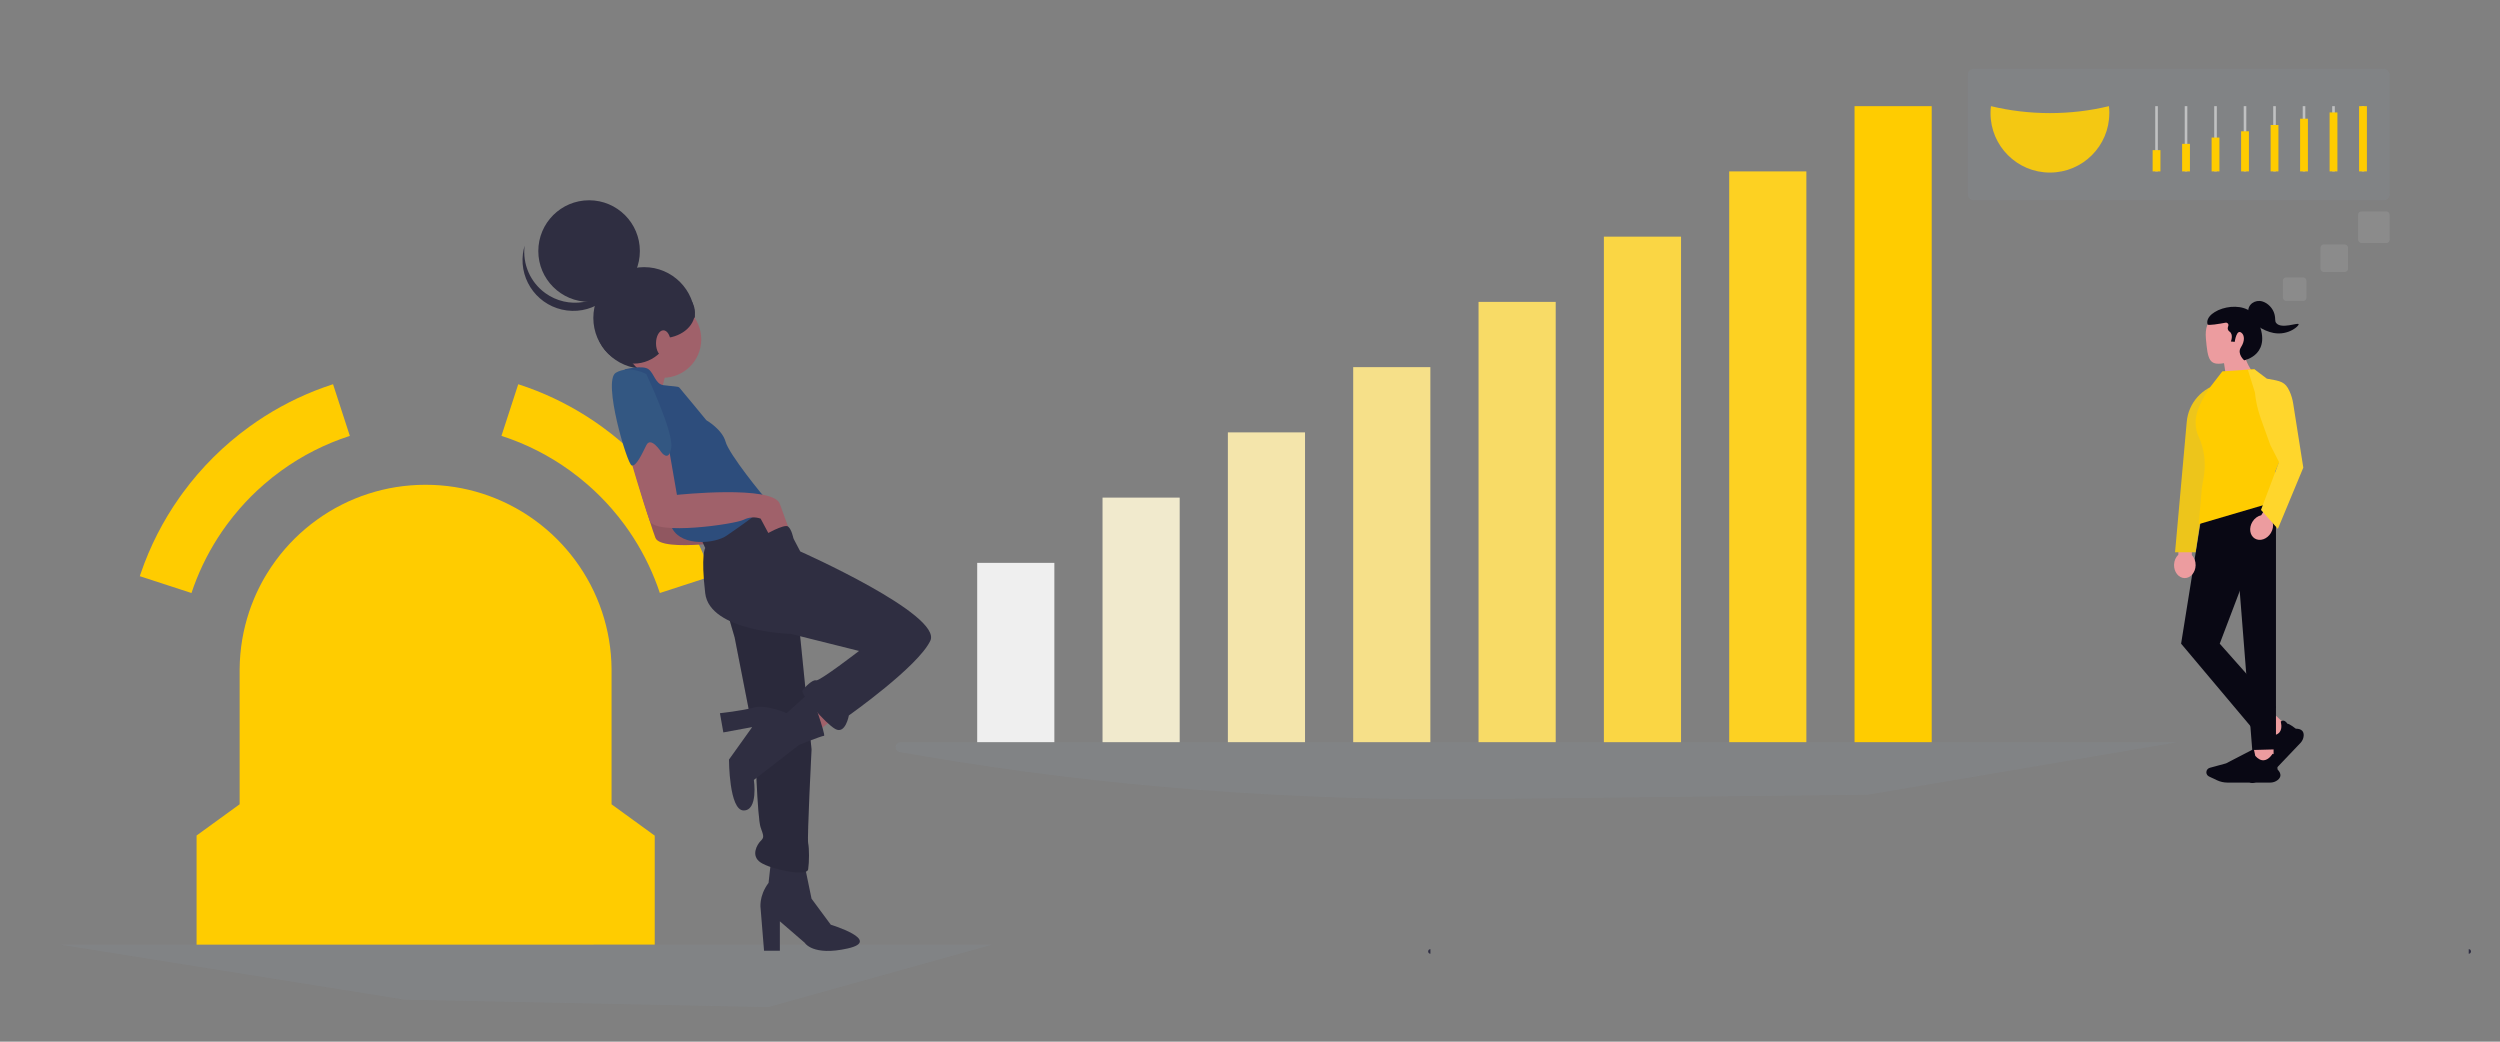 <?xml version="1.0" encoding="UTF-8"?>
<svg id="a" data-name="Capa 1 copia" xmlns="http://www.w3.org/2000/svg" viewBox="0 0 1920 800">
  <rect x="0" y="0" width="1920" height="800" fill="#808080" stroke="none"/>
  <path d="M1895.98,728.94c.98,0,1.77,.79,1.77,1.77s-.79,1.77-1.77,1.77" style="fill: #2f2e43;"/>
  <path d="M1098.57,732.48c-.98,0-1.77-.79-1.77-1.77s.79-1.77,1.77-1.77" style="fill: #2f2e43;"/>
  <g>
    <path d="M268.71,334.75c-19.01,6.14-36.72,15.18-52.57,26.64-4.73,3.4-9.28,7.02-13.66,10.85-6.56,5.71-12.72,11.87-18.44,18.44-3.43,3.95-6.72,8.03-9.82,12.26-9.4,12.78-17.24,26.79-23.23,41.73-1.42,3.53-2.73,7.12-3.94,10.77l-39.68-12.92c.23-.69,.44-1.38,.68-2.06,7.13-20.93,17.19-40.51,29.68-58.25l2.73-3.8c14.29-19.47,31.55-36.61,51.13-50.75l5.74-4.03c15.73-10.67,32.85-19.45,51.01-26.01l7.44-2.54,12.89,39.68h.04Z" style="fill: #fc0;"/>
    <path d="M546.44,442.53l-39.68,12.9c-1.2-3.65-2.51-7.24-3.94-10.77-5.99-14.94-13.83-28.95-23.22-41.73-3.1-4.22-6.38-8.3-9.82-12.25-5.71-6.56-11.88-12.73-18.44-18.44-4.39-3.83-8.94-7.44-13.66-10.85-15.85-11.46-33.56-20.52-52.57-26.64l12.9-39.66,7.44,2.54c18.17,6.56,35.28,15.34,51.01,26.01l5.74,4.03c10.03,7.25,19.44,15.27,28.16,23.99,8.32,8.32,16,17.26,22.97,26.78,.93,1.27,1.84,2.54,2.75,3.84,12.48,17.73,22.52,37.3,29.65,58.22" style="fill: #fc0;"/>
    <path d="M502.83,641.68v83.8H150.97v-83.8l22.06-16.01,11.01-7.99v-103.8c.12-15.37,2.69-30.17,7.31-44.04,.3-.9,.61-1.78,.92-2.67s.63-1.77,.97-2.64c.6-1.56,1.21-3.11,1.85-4.65,.19-.47,.39-.95,.61-1.41,.22-.53,.44-1.05,.68-1.57,.29-.63,.59-1.29,.87-1.93,.37-.78,.74-1.56,1.12-2.33,.38-.79,.78-1.57,1.17-2.36h0c.44-.89,.9-1.75,1.36-2.61,.44-.84,.91-1.67,1.38-2.51l.07-.13c.44-.77,.87-1.52,1.32-2.29,.06-.08,.1-.18,.16-.26,.31-.53,.63-1.06,.96-1.59,2.19-3.63,4.57-7.13,7.07-10.53,8.83-11.98,19.5-22.52,31.59-31.21,11.95-8.6,25.28-15.41,39.6-20,13.81-4.45,28.52-6.84,43.79-6.84s29.98,2.39,43.79,6.84c14.31,4.61,27.65,11.41,39.59,20,6.28,4.52,12.18,9.52,17.64,14.99,5.05,5.05,9.71,10.47,13.96,16.22,8.79,11.89,15.78,25.21,20.55,39.52,4.63,13.87,7.19,28.67,7.31,44.04v103.8l11.01,7.98,22.05,16.02,.02-.05h.07Z" style="fill: #fc0;"/>
    <polygon points="589.92 773.5 310.84 767.76 46.1 725.48 761.96 725.48 589.92 773.5" style="fill: #94a3b8; opacity: .1;"/>
  </g>
  <g>
    <path d="M512.51,283.2s-7.82,23.45-3.47,28.67-26.06-15.64-26.06-15.64l16.51-19.11,13.03,6.08Z" style="fill: #a0616a;"/>
    <circle cx="494.68" cy="244.16" r="39" style="fill: #2f2e41;"/>
    <polygon points="646.29 547.29 626.31 562.93 615.01 544.68 634.99 530.78 646.29 547.29" style="fill: #a0616a;"/>
    <path d="M618.05,665l5.21,25.19,14.77,19.98s39.96,12.16,13.03,18.24c-26.93,6.08-33.01-4.34-33.01-4.34l-19.11-16.51v22.59h-12.16l-2.61-32.14s-1.74-9.56,6.08-19.98l1.74-15.64,26.06,2.61Z" style="fill: #2f2e41;"/>
    <path d="M517.28,353.13l6.95,39.96s73.84-7.82,79.05,6.95,6.95,19.11,6.95,19.11l-14.77,5.21-6.95-13.03c-4.28-1.51-8.99-1.2-13.03,.87-6.95,3.47-67.76,12.16-72.1,.87-4.34-11.29-16.51-52.99-16.51-52.99l18.24-14.77,12.16,7.82Z" style="fill: #a0616a;"/>
    <path d="M517.28,353.13l6.95,39.96s73.84-7.82,79.05,6.95,6.95,19.11,6.95,19.11l-14.77,5.21-6.95-13.03c-4.28-1.51-8.99-1.2-13.03,.87-6.95,3.47-67.76,12.16-72.1,.87-4.34-11.29-16.51-52.99-16.51-52.99l18.24-14.77,12.16,7.82Z" style="isolation: isolate; opacity: .1;"/>
    <path d="M558.11,468.67l6.08,20.85,15.64,79.92s1.74,59.07,4.34,66.02,2.61,7.82,0,10.42-7.82,11.29,0,16.51,35.62,11.29,36.49,5.21,.87-15.64,0-19.98,2.61-72.1,2.61-72.1l-10.42-103.38-35.62-16.51-19.11,13.03Z" style="fill: #2f2e41;"/>
    <path d="M558.11,468.67l6.08,20.85,15.64,79.92s1.74,59.07,4.34,66.02,2.61,7.82,0,10.42-7.82,11.29,0,16.51,35.62,11.29,36.49,5.21,.87-15.64,0-19.98,2.61-72.1,2.61-72.1l-10.42-103.38-35.62-16.51-19.11,13.03Z" style="isolation: isolate; opacity: .1;"/>
    <path d="M595.47,387.01l19.11,36.49s109.46,48.65,99.9,68.63c-9.56,19.98-62.55,57.33-62.55,57.33,0,0-2.61,14.77-10.42,10.42s-26.93-26.93-25.19-29.54,7.82-8.69,10.42-7.82,33.01-22.59,33.01-22.59l-52.12-13.03s-62.55-1.74-66.02-31.27,0-34.75,0-34.75l-4.34-9.56,35.62-21.72,22.59-2.61Z" style="fill: #2f2e41;"/>
    <path d="M622.4,531.22l-18.24,16.51s-15.64-6.95-25.19-4.34c-9.56,2.61-26.06,4.34-26.06,4.34l2.61,14.77,22.16-4.09-17.82,24.94s0,39.09,11.29,39.09,7.82-23.45,7.82-23.45l34.75-26.93s17.37-6.95,19.11-6.95-10.42-33.88-10.42-33.88Z" style="fill: #2f2e41;"/>
    <circle cx="509.03" cy="260.62" r="29.54" style="fill: #a0616a;"/>
    <path d="M479.93,283.64s13.9-3.47,18.24,0,5.21,11.29,11.29,12.16,11.29,.87,12.16,1.74,20.85,25.19,20.85,25.19c0,0,12.16,6.95,14.77,16.51s28.67,41.7,32.14,45.17-22.59,20.85-31.27,26.93c-8.69,6.08-33.88,8.69-41.7-5.21-7.82-13.9-50.38-104.24-36.49-122.49Z" style="fill: #2d4d7c;"/>
    <path d="M512.94,340.1l6.95,39.96s73.84-7.82,79.05,6.95,6.95,19.11,6.95,19.11l-14.77,5.21-6.95-13.03c-4.28-1.51-8.99-1.2-13.03,.87-6.95,3.47-67.76,12.16-72.1,.87s-16.51-52.99-16.51-52.99l18.24-14.77,12.16,7.82Z" style="fill: #a0616a;"/>
    <path d="M496.34,287.29s20.94,44.12,19.21,56.29c-1.74,12.16-7.82,3.47-7.82,3.47,0,0-7.82-12.16-11.29-5.21s-7.82,16.51-11.29,15.64-22.59-65.15-12.16-71.23,23.36,1.05,23.36,1.05Z" style="fill: #335782;"/>
    <circle cx="452.42" cy="192.81" r="39" style="fill: #2f2e41;"/>
    <path d="M418.78,225.1c17.46,12.62,41.84,8.69,54.46-8.76,2.57-3.55,4.52-7.51,5.77-11.72-2.69,21.37-22.19,36.52-43.57,33.83-21.37-2.69-36.52-22.19-33.83-43.57,.27-2.12,.71-4.21,1.32-6.26-1.78,14.14,4.3,28.13,15.85,36.47Z" style="fill: #2f2e41;"/>
    <circle cx="486.65" cy="250.66" r="28.6" style="fill: #2f2e41;"/>
    <ellipse cx="508.33" cy="239.94" rx="25.35" ry="19.83" style="fill: #2f2e41;"/>
    <ellipse cx="509.47" cy="263.66" rx="5.65" ry="9.99" style="fill: #a0616a;"/>
    <path d="M586.97,410.96s15.38-8.82,18.23-6.61,4.12,9.14,4.12,9.14l-17.77,6.98-5.21-9.56,.63,.05Z" style="fill: #2f2e41;"/>
  </g>
  <path d="M1434.55,610.35l-295.1,3.32c-146.46,1.65-292.19-9.46-428.44-32.66l-19.95-3.4c-4.64-.79-4.06-7.62,.64-7.62h980.83l-237.98,40.36Z" style="fill: #94a3b8; opacity: .1;"/>
  <g>
    <polygon points="1758.29 559.27 1747.74 570.35 1736.49 559.95 1747.04 548.87 1758.29 559.27" style="fill: #ec9c9f;"/>
    <path d="M1766.72,570.61l-22.43,23.55c-1.92,2.01-4.31,3.6-6.92,4.6l-6.25,2.38c-1.29,.49-2.78,.21-3.79-.73-1.19-1.1-1.49-2.85-.73-4.27l6.01-11.28,6.42-22.88,.07,.04c1.75,1.08,4.39,2.69,4.58,2.76,3.32,.12,5.7-.72,7.07-2.48,2.39-3.08,.87-8,.86-8.04v-.04s.02-.03,.02-.03c.7-.59,1.43-.83,2.18-.71,1.59,.27,2.73,2.06,2.9,2.33,1.49-.06,6.08,3.53,6.45,3.82,2.25,0,3.9,.53,4.91,1.59,.88,.93,1.26,2.24,1.14,3.91-.15,2.01-1.03,3.95-2.48,5.48h0Z" style="fill: #090814;"/>
    <rect x="1730.69" y="572.02" width="15.42" height="15.19" style="fill: #ec9c9f;"/>
    <path d="M1743.48,601.03h-32.77c-2.8,0-5.62-.63-8.14-1.83l-6.04-2.86c-1.25-.59-2.06-1.86-2.06-3.22,0-1.6,1.09-3.02,2.66-3.45l12.47-3.4,21.32-11.04,.02,.08c.4,1.99,1.02,5,1.1,5.18,2.19,2.47,4.43,3.61,6.68,3.38,3.91-.39,6.52-4.84,6.54-4.89l.02-.03h.04c.92,.1,1.59,.46,2.01,1.09,.89,1.33,.35,3.37,.26,3.68,1.07,1.03,1.55,6.79,1.59,7.25,1.55,1.61,2.28,3.17,2.18,4.61-.09,1.26-.8,2.44-2.12,3.49-1.59,1.27-3.63,1.96-5.75,1.96Z" style="fill: #090814;"/>
    <polygon points="1747.94 380.7 1693.3 380.73 1675.09 494.34 1729.73 559.28 1747.94 543.04 1704.76 494.34 1747.94 380.7" style="fill: #090814;"/>
    <polygon points="1715.65 397.45 1747.94 380.7 1747.94 575.51 1729.73 576.01 1715.65 397.45" style="fill: #090814;"/>
    <path d="M1683.3,426.26l.38-17.73-10.35-.22-.38,17.73c-1.93,1.79-3.21,4.58-3.28,7.74-.12,5.53,3.49,10.09,8.07,10.19,4.57,.1,8.38-4.3,8.5-9.83,.07-3.16-1.08-6-2.94-7.87Z" style="fill: #ec9c9f;"/>
    <path d="M1733.89,259.94c0-10.98-8.9-19.88-19.88-19.88s-21.3,3.61-19.88,19.88,2.51,21,13.92,18.97l3.84,25.4,19.59-16.33s-4.23-5.39-6.5-11.47c5.37-3.56,8.9-9.65,8.9-16.57h0Z" style="fill: #ec9c9f;"/>
    <path d="M1723.56,276.74s-5.75-5-2.52-10.02,2.5-8.97,.96-10.63c-4.31-4.64-5.72,6.45-5.72,6.45l-2.96-.27s2.21-5.36-1.06-7.62c-1.1-.76-1.64-2.09-1.24-3.37l.34-1.09c.42-1.33-.73-2.62-2.1-2.37-4.78,.89-13.56,2.39-13.86,1.33-3.25-11.43,29.25-21.66,37.83-4.21,13.34,27.13-9.67,31.79-9.67,31.79h0Z" style="fill: #090814;"/>
    <path d="M1706,294.45h0c-14.43,2.82-25.27,14.84-26.58,29.49l-8.98,100.18h15.77l19.8-129.66Z" style="fill: #edc51b;"/>
    <path d="M1691.09,374.26l-2.46,28.28,66.65-19.6-8.12-20.44,15.12-34.73-30.87-44.25-24.64,1.68-9.52,12.32s-10.84,14.55-11.01,26.28c-.07,4.76,.84,8.4,2.14,11.15,4.72,9.98,5.91,21.27,3.98,32.15l-1.27,7.16Z" style="fill: #fc0;"/>
    <path d="M1745.44,401.12l9.3-15.11-8.82-5.43-9.3,15.11c-2.57,.57-5.08,2.33-6.74,5.02-2.9,4.71-2.09,10.47,1.81,12.87,3.9,2.4,9.41,.52,12.3-4.18,1.66-2.69,2.1-5.72,1.45-8.28h0Z" style="fill: #ec9c9f;"/>
    <path d="M1726.38,284.09l5.37-.22,9.19,6.94c10.89,1.86,14.05,2.38,17.38,9.57,1.4,3.02,2.33,6.24,2.85,9.53l7.77,49.23-19.54,47.05-12.95-14.56,13.84-36.78-6.6-12.89c-6.31-17.94-10.52-26.44-11.91-40.61h0" style="fill: #ffd62c;"/>
    <path d="M1765.33,248.94c.61,1.17-7.74,8.88-19.15,6.79-7.91-1.45-18.75-7.88-19.54-15.68-.65-6.51,5.48-10.09,10.75-8.58,4.44,1.27,8.22,5.35,9.38,9.73,1.06,3.99,.04,5.32,1.45,6.99,3.96,4.66,16.44-.54,17.11,.75Z" style="fill: #090814;"/>
  </g>
  <g>
    <rect x="750.49" y="432.28" width="59.26" height="137.7" style="fill: #efefef;"/>
    <rect x="846.74" y="382.17" width="59.26" height="187.81" style="fill: #f1eacd;"/>
    <rect x="943" y="332.07" width="59.26" height="237.91" style="fill: #f4e5ab;"/>
    <rect x="1039.26" y="281.96" width="59.26" height="288.02" style="fill: #f6e089;"/>
    <rect x="1135.52" y="231.85" width="59.26" height="338.13" style="fill: #f8db66;"/>
    <rect x="1231.78" y="181.75" width="59.26" height="388.24" style="fill: #fad644;"/>
    <rect x="1328.03" y="131.64" width="59.26" height="438.34" style="fill: #fdd122;"/>
    <rect x="1424.29" y="81.53" width="59.26" height="488.45" style="fill: #fc0;"/>
  </g>
  <path d="M1619.94,86.92c0,12.6-5.11,24.01-13.36,32.25-8.25,8.25-19.65,13.36-32.25,13.36s-24.01-5.11-32.25-13.36c-8.25-8.25-13.36-19.65-13.36-32.25,0-1.83,.1-3.62,.32-5.39,14.53,3.5,29.71,5.34,45.31,5.34s30.77-1.84,45.31-5.34c.22,1.77,.32,3.57,.32,5.39h-.04Z" style="fill: #fc0;"/>
  <rect x="1511.27" y="52.86" width="324" height="100.95" rx="4.49" ry="4.49" style="fill: #94a3b8; opacity: .1;"/>
  <g>
    <rect x="1753.25" y="213.06" width="18.07" height="18.07" rx="2.48" ry="2.48" style="fill: #f7f7f7; opacity: .1;"/>
    <rect x="1782.15" y="187.74" width="21.14" height="21.14" rx="2.48" ry="2.48" style="fill: #f7f7f7; opacity: .1;"/>
    <rect x="1811.05" y="162.43" width="24.21" height="24.21" rx="2.48" ry="2.48" style="fill: #f7f7f7; opacity: .1;"/>
  </g>
  <g style="opacity: .5;">
    <line x1="1656.22" y1="81.53" x2="1656.22" y2="131.64" style="fill: none; stroke: #fff; stroke-miterlimit: 10; stroke-width: 2px;"/>
    <line x1="1678.87" y1="81.53" x2="1678.87" y2="131.64" style="fill: none; stroke: #fff; stroke-miterlimit: 10; stroke-width: 2px;"/>
    <line x1="1701.52" y1="81.53" x2="1701.52" y2="131.64" style="fill: none; stroke: #fff; stroke-miterlimit: 10; stroke-width: 2px;"/>
    <line x1="1724.17" y1="81.53" x2="1724.17" y2="131.64" style="fill: none; stroke: #fff; stroke-miterlimit: 10; stroke-width: 2px;"/>
    <line x1="1746.83" y1="81.53" x2="1746.83" y2="131.64" style="fill: none; stroke: #fff; stroke-miterlimit: 10; stroke-width: 2px;"/>
    <line x1="1769.48" y1="81.53" x2="1769.48" y2="131.64" style="fill: none; stroke: #fff; stroke-miterlimit: 10; stroke-width: 2px;"/>
    <line x1="1792.13" y1="81.53" x2="1792.13" y2="131.64" style="fill: none; stroke: #fff; stroke-miterlimit: 10; stroke-width: 2px;"/>
    <line x1="1814.78" y1="81.53" x2="1814.78" y2="131.64" style="fill: none; stroke: #fff; stroke-miterlimit: 10; stroke-width: 2px;"/>
  </g>
  <g>
    <line x1="1656.22" y1="115.3" x2="1656.22" y2="131.64" style="fill: none; stroke: #fc0; stroke-miterlimit: 10; stroke-width: 6px;"/>
    <line x1="1678.87" y1="110.48" x2="1678.87" y2="131.64" style="fill: none; stroke: #fc0; stroke-miterlimit: 10; stroke-width: 6px;"/>
    <line x1="1701.52" y1="105.65" x2="1701.52" y2="131.64" style="fill: none; stroke: #fc0; stroke-miterlimit: 10; stroke-width: 6px;"/>
    <line x1="1724.17" y1="100.83" x2="1724.17" y2="131.64" style="fill: none; stroke: #fc0; stroke-miterlimit: 10; stroke-width: 6px;"/>
    <line x1="1746.83" y1="96" x2="1746.83" y2="131.64" style="fill: none; stroke: #fc0; stroke-miterlimit: 10; stroke-width: 6px;"/>
    <line x1="1769.48" y1="91.18" x2="1769.48" y2="131.64" style="fill: none; stroke: #fc0; stroke-miterlimit: 10; stroke-width: 6px;"/>
    <line x1="1792.13" y1="86.36" x2="1792.13" y2="131.64" style="fill: none; stroke: #fc0; stroke-miterlimit: 10; stroke-width: 6px;"/>
    <line x1="1814.78" y1="81.53" x2="1814.78" y2="131.64" style="fill: none; stroke: #fc0; stroke-miterlimit: 10; stroke-width: 6px;"/>
  </g>
</svg>